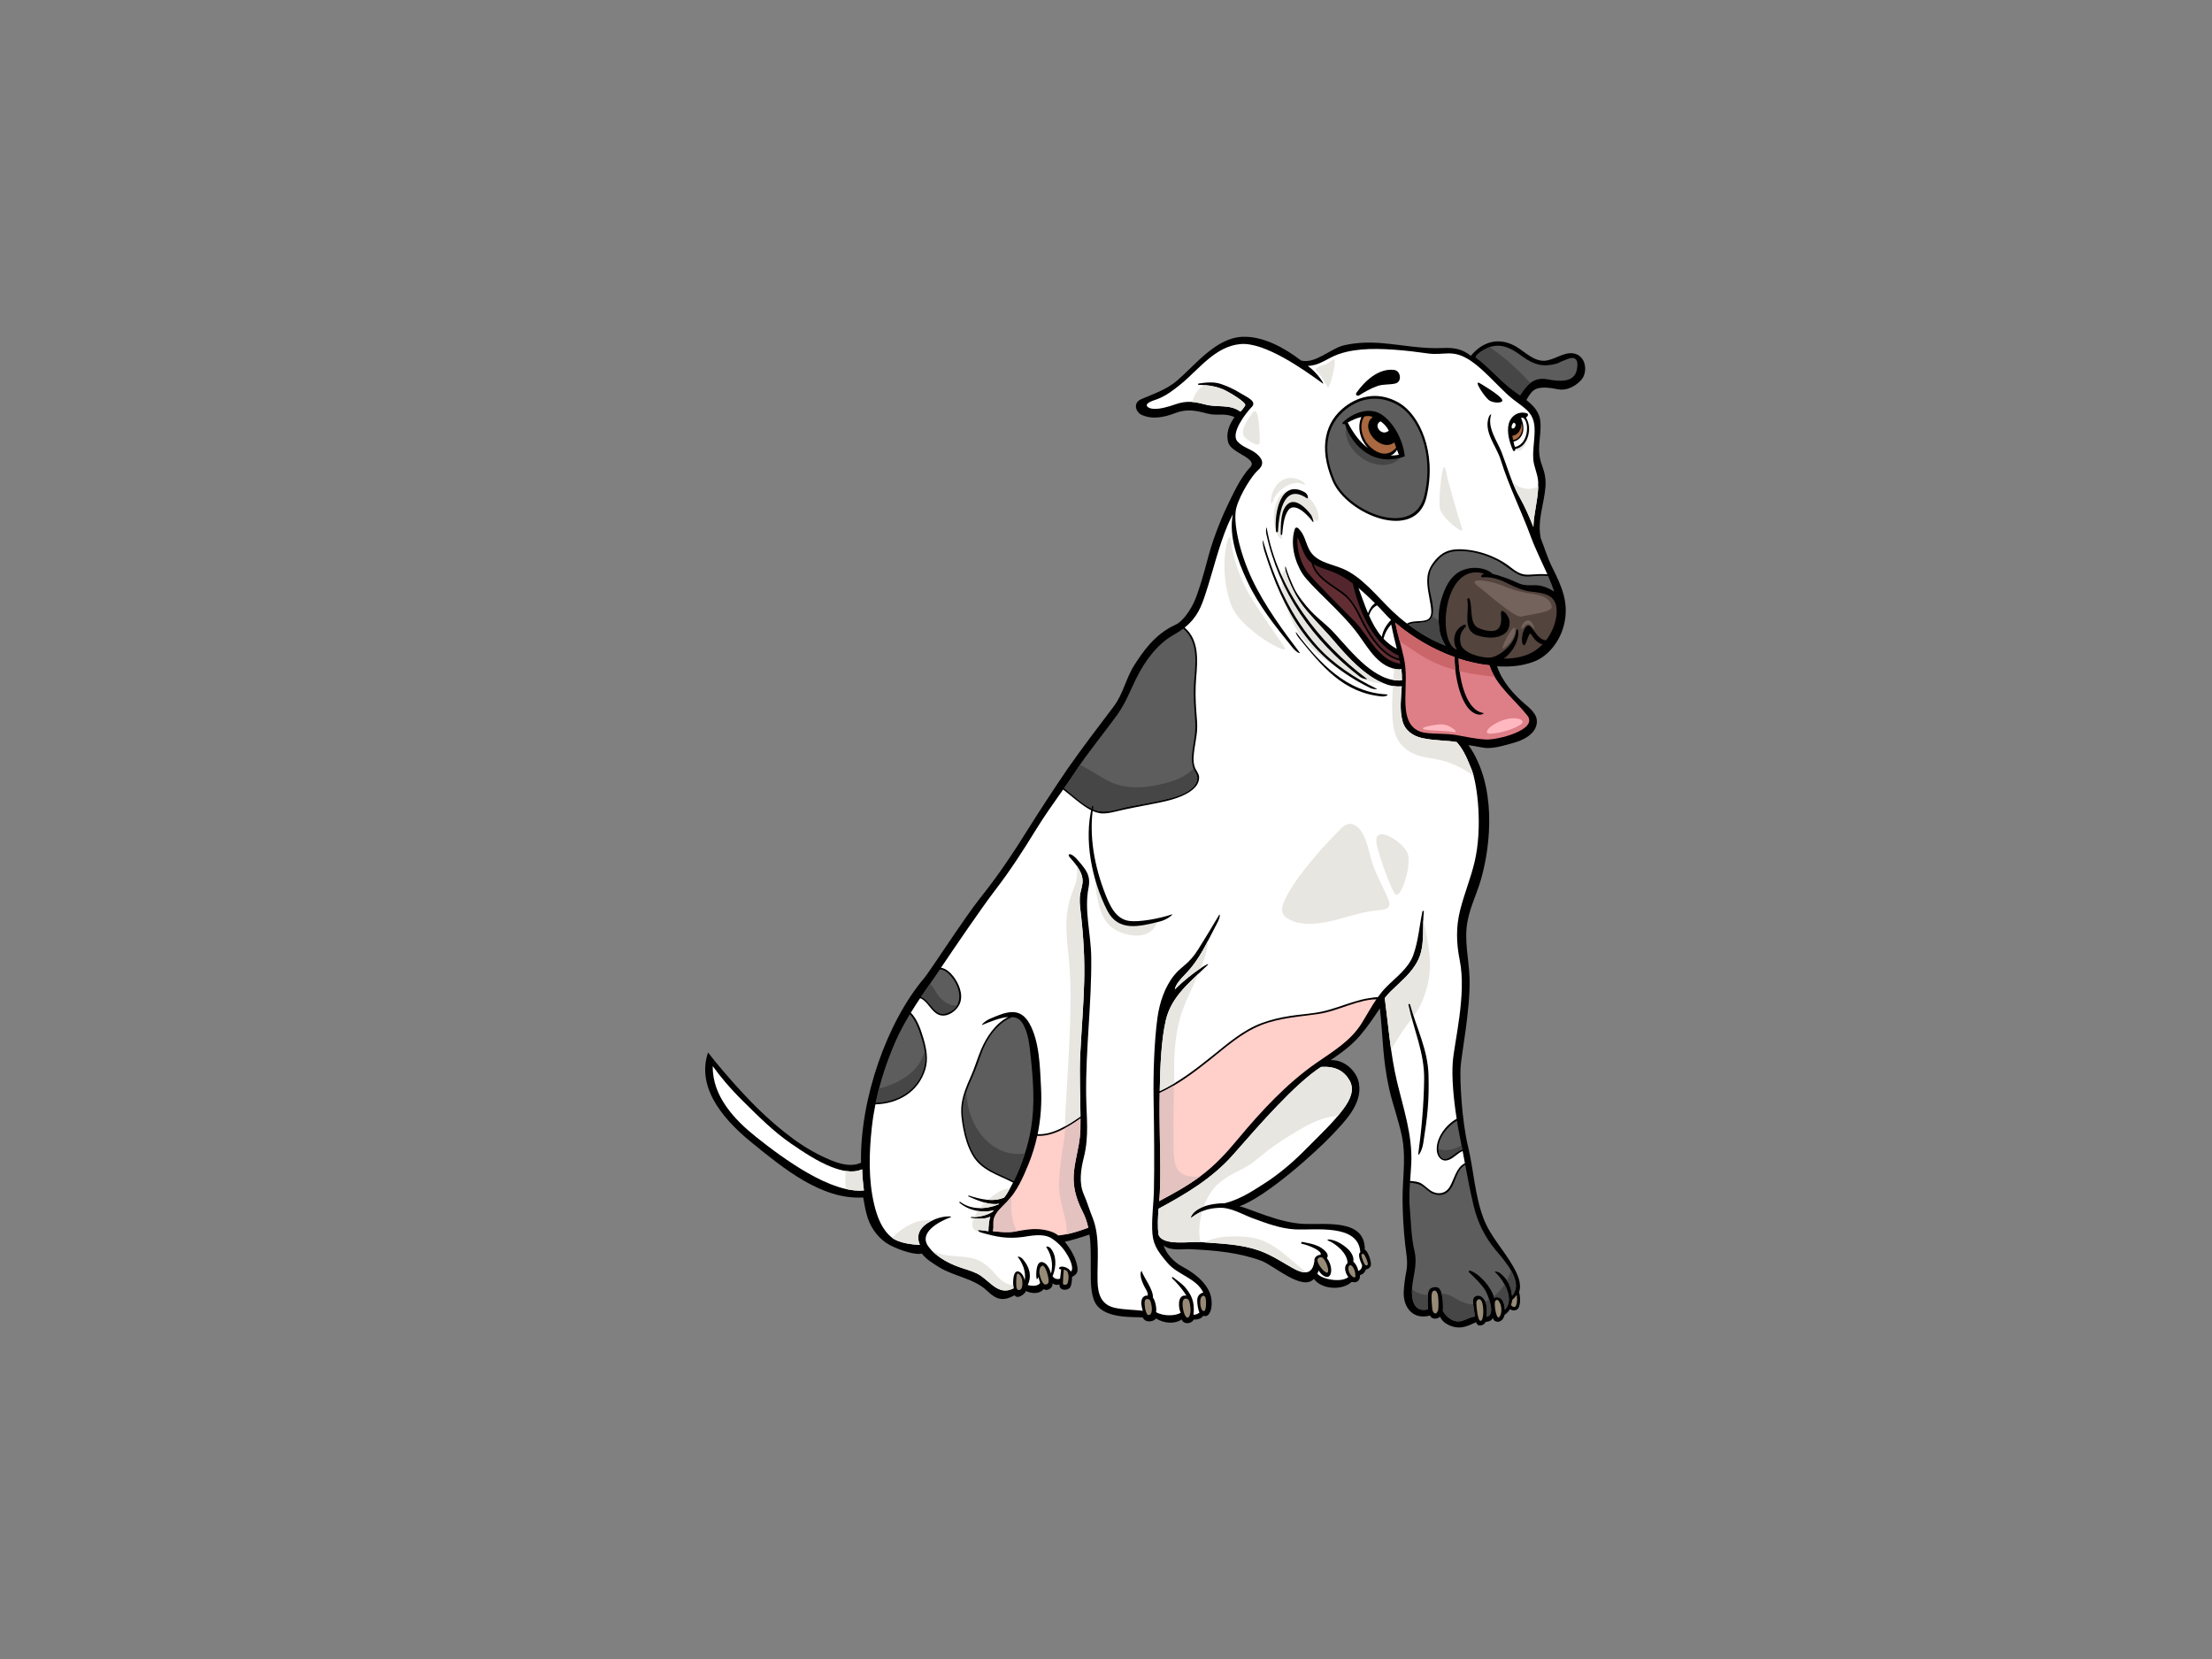 <?xml version="1.0" encoding="utf-8"?>
<!-- Generator: Adobe Illustrator 17.0.0, SVG Export Plug-In . SVG Version: 6.00 Build 0)  -->
<!DOCTYPE svg PUBLIC "-//W3C//DTD SVG 1.1//EN" "http://www.w3.org/Graphics/SVG/1.1/DTD/svg11.dtd">
<svg version="1.1" id="Layer_1" xmlns="http://www.w3.org/2000/svg" xmlns:xlink="http://www.w3.org/1999/xlink" x="0px" y="0px"
	 width="800px" height="600px" viewBox="0 0 800 600" enable-background="new 0 0 800 600" xml:space="preserve">
<rect x="0" y="0" width="800" height="600" fill="#808080" stroke="none"/>
<g>
	<path d="M568.688,127.754c-3.241-0.332-6.74,2.478-9.982,2.71c-3.66,0.263-6.758-2.76-9.599-4.623
		c-6.215-4.073-12.445-2.804-17.162,2.839c-3.164-2.491-6.053-3.014-10.33-2.812c-7.187,0.344-14.245-1.09-21.399-1.727
		c-4.755-0.422-9.544-0.341-14.197,0.761c-4.831,1.144-10.258,6.775-15.445,5.5c-6.147-4.707-13.817-8.871-21.193-8.592
		c-9.579,0.361-16.998,10.1-23.625,15.807c-3.828,3.297-8.872,4.96-12.932,6.715c-3.352,1.449-1.87,4.771-0.082,5.633
		c3.918,1.884,8.258,0.968,12.162-0.522c4.352-1.66,7.456-1.007,11.77,0.13c3.626,0.955,6.234-0.388,9.808,1.308
		c-1.943,2.691-3.243,5.914-2.223,9.285c1.144,3.779,10.984,5.642,7.846,8.892c-3.661,3.793-6.611,10.644-7.977,13.339
		c-1.366,2.697-5.1,11.248-7.061,18.7c-1.962,7.453-3.552,12.766-4.969,16.084c-1.415,3.323-4.303,7.595-6.931,8.762
		c-7.711,3.422-12.208,10.405-14.811,14.432c-3.255,5.044-4.01,10.462-7.643,15.231c-4.4,5.77-12.121,15.962-16.599,22.444
		c-4.478,6.489-11.549,17.409-13.815,21.057c-5.471,8.814-11.144,17.357-17.637,25.467c-5.893,7.359-18.281,26.649-20.411,29.164
		c-13.452,15.879-23.243,43.646-22.851,66.79c-4.578,2.081-10.243-0.496-14.355-2.484c-4.926-2.382-9.414-5.425-13.664-8.852
		c-5.428-4.372-10.449-9.159-15.434-14.599c-3.736-4.076-8.993-10.132-11.873-13.96c-4.681,13.83,7.519,25.898,16.026,32.785
		c10.852,8.784,24.933,20.61,40.084,19.665c0.524,2.877,0.89,5.192,1.701,7.585c1.338,3.955,4.242,7.7,7.949,9.636
		c3.984,2.078,9.469,3.676,11.568,3.064c1.649,2.19,4.321,3.7,6.04,4.798c5.518,3.507,12.749,4.078,17.588,8.704
		c3.373,3.226,5.729,3.854,9.945,1.576c0.931,1.565,3.612-0.285,4.083-1.524c2.368,1.102,5.14,1.002,6.398-0.73
		c1.278,1.013,3.556-0.456,3.168-2.072c0.766,0.562,1.543,0.744,2.56,0.426c-0.168,2.335,2.807,2.302,3.777,1.158
		c0.559-0.659,0.777-2.675,0.763-3.895c2.086-1.041,2.386-2.159,1.613-5.017c-0.679-2.512-2.315-5.379-4.246-7.696
		c1.4-0.187,6.781-1.836,8.916-2.601c0.744,3.609,0.407,12.571,0.51,16.346c0.069,2.539,0.349,6.417,1.767,8.653
		c3.604,5.67,13.932,4.648,17.002,4.996c1.009,2.103,3.898,1.562,4.813,0.365c3.013,1.846,6.736,2.051,9.262,0.367
		c0.647,1.777,3.39,1.772,4.387,0c1.268,0.118,2.751-0.284,3.474-1.403c0.616,0.365,1.46,0.199,2.071-0.669
		c0.512-0.729,1.152-2.284,0.854-5.119c-0.517-4.926-5.26-9.173-10.362-11.839c-3.4-1.775-6.08-4.944-6.931-7.715
		c2.618,2.052,7.005,1.18,9.678,1.307c8.794,0.432,17.312,1.126,25.631,4.185c4.539,1.667,14.82,11.123,19.036,6.566
		c2.73,3.816,10.221,4.339,13.71,1.035c0.007-0.003,1.341,0.609,2.316-0.366c0.503-0.502,0.727-1.32,0.609-2.072
		c1.184-0.167,1.893-1.177,2.255-2.132c0.594,0.173,1.16-0.414,1.585-1.037c0.705-1.038-1.076-5.881-2.073-5.972
		c0.167-11.14-13.761-9.085-21.783-9.337c-9.294-0.293-19.774-5.594-23.552-6.386c9.939-3.531,27.874-19.845,33.267-25.548
		c4.68-4.949,11.26-11.355,9.961-18.904c-0.801-4.654-5.634-8.744-10.258-8.371c3.837-2.653,7.613-5.341,10.673-8.959
		c3.003-3.549,4.574-5.982,7.148-9.797c1.198,11.098,0.964,18.341,3.4,29.293c1.282,5.76,4.173,13.445,4.964,19.299
		c0.929,6.85-0.241,13.914-0.162,20.797c0.063,5.276,0.358,10.768,0.952,16.005c0.384,3.385,1.083,6.347,0.392,9.809
		c-0.452,2.278-0.778,4.731-0.915,7.061c-0.359,6.003,3.503,10.516,9.482,8.822c0.802,1.766,3.176,1.132,3.612,0.4
		c0.909,2.203,3.559,3.525,5.777,3.851c2.73,0.402,4.946-0.771,7.303-1.843c0.098,0.341,0.462,1.35,1.556,1.195
		c1.093-0.154,1.504-0.584,1.919-1.309c1.377-0.061,2.244-0.636,2.583-1.42c0.466,1.993,3.568,2.004,4.229-1.09
		c0.81-0.557,1.548-1.352,1.989-2.1c0.137,0.247,1.367,0.848,2.48,0.161c1.583-0.974,1.22-5.132,0.763-6.314
		c1.109-3.026-0.545-6.526-2.199-9.41c-3.498-6.103-8.241-10.768-10.744-17.501c-3.055-8.223-3.454-17.216-5.485-25.705
		c-2.331-9.737-2.96-23.918-2.735-28.422c0.223-4.501,3.597-21.109,3.27-32.431c-0.208-7.174-2.123-13.876-0.654-21.053
		c1.096-5.377,3.34-9.642,4.838-14.907c3.497-12.283,5.754-33.741-4.577-48.387c2.3,0.285,5.256,1.008,6.408,1.046
		c3.245,0.106,6.488-0.898,10.2-1.961c2.791-0.796,6.572-2.533,7.743-5.618c1.388-3.658-1.111-5.957-3.732-8.171
		c-4.281-3.616-8.385-8.247-10.289-13.802c4.701,0.273,9.032-0.078,13.339-1.701c5.458-2.055,9.472-7.643,10.854-13.207
		c1.995-8.042-0.8-13.984-4.315-21.055c-1.633-3.285-2.717-6.925-4.054-10.329c-1.334-6.598,1.183-12.076,1.7-18.7
		c0.202-2.551-0.275-5.102-1.176-7.454c-2.344-6.111-0.268-10.022-0.654-15.823c-0.255-3.802-2.6-6.032-5.084-8.042
		c0.729-1.213,1.471-2.603,2.6-3.465c2.223-1.7,6.266-0.889,9.023-0.393c3.036,0.545,6.105-1.144,8.108-3.269
		C574.467,134.671,573.694,128.261,568.688,127.754z"/>
	<path fill="#FFFFFF" d="M273.392,411.15c-7.628-6.084-15.82-14.653-15.614-25.579c2.576,3.603,5.885,7.67,11.008,12.731
		c5.534,5.468,10.91,10.898,17.344,15.325c4.365,3.001,9.686,6.52,14.628,8.429c3.433,1.323,7.572,2.393,11.061,0.845
		c0.08,2.562,0.285,5.114,0.63,7.639C300.602,431.715,283.433,419.168,273.392,411.15z"/>
	<path fill="#978B77" d="M369.26,466.196c-0.485,0.484-1.196,0.645-1.552-0.293c-0.355-0.937-0.193-4.302,0.096-5.079
		c0.293-0.775,1.598,0.578,1.852,2.019C369.907,464.287,369.744,465.709,369.26,466.196z"/>
	<path fill="#978B77" d="M378.093,464.568c-1.235,0.012-2.076-3.317-2.205-4.32c0.071-0.775-0.017-1.791,0.913-2.417
		c0.929-0.623,1.872,2.173,2.194,3.622C379.316,462.899,379.621,464.551,378.093,464.568z"/>
	<path fill="#978B77" d="M386.139,464.031c-0.229,0.807-1.715,0.774-1.715,0.194c0-0.584,0.204-5.135,0.328-5.062
		c0.124,0.079,1.06,0.249,1.288,0.725C386.784,461.444,386.365,463.222,386.139,464.031z"/>
	<path fill="#978B77" d="M414.92,475.343c-0.742-1.04-1.087-3.413-0.906-4.681c0.181-1.268,1.721-0.998,2.04-0.136
		c0.316,0.86,0.567,2.315,0.539,3.071C416.507,475.921,415.237,475.782,414.92,475.343z"/>
	<path fill="#978B77" d="M429.65,476.51c-1.087,0.317-1.858-2.72-1.948-4.442c-0.09-1.725,0.362-2.581,1.404-2.403
		c0.943,0.166,1.178,1.181,1.405,3.081C430.738,474.649,430.292,476.32,429.65,476.51z"/>
	<path fill="#978B77" d="M435.994,469.394c0.318,1.087,0.312,4.571-0.498,4.754c-1.359,0.32-1.775-3.831-1.103-4.929
		C434.829,468.509,435.677,468.306,435.994,469.394z"/>
	<path fill="#978B77" d="M476.491,455.985c-0.204-1.219,1.195-1.38,1.599-1.222c1.004,0.4,2.5,3.527,2.227,5.113
		C480.045,461.462,476.828,458.018,476.491,455.985z"/>
	<path fill="#978B77" d="M488.756,461.335c-1.043-1.001-1.459-2.956-0.733-3.633c0.724-0.681,2.221,1.356,2.179,3.686
		C490.181,462.579,489.24,461.801,488.756,461.335z"/>
	<path fill="#978B77" d="M493.232,453.623c0.545,0.448,1.588,3.032,1.453,3.624c-0.137,0.587-0.817,0.587-1.224-0.136
		c-0.408-0.724-1.052-2.584-1.087-3.08C492.336,453.531,492.827,453.256,493.232,453.623z"/>
	<path fill="#FFFFFF" d="M488.035,390.666c2.084,3.568,0.092,7.24-2.031,10.172c-3.671,5.068-8.637,9.585-13.007,14.057
		c-4.993,5.107-10.392,9.831-16.478,13.601c-2.696,1.67-7.589,5.135-13.469,6.648c-11.784,0.187-12.879,5.817-12.159,5.258
		c3.248-2.517,6.015-3.368,9.952-3.583c4.318-0.233,8.331,2.348,12.219,3.778c4.905,1.8,10.059,3.755,15.325,4.025
		c7.169,0.375,22.948-2.157,23.586,8.272c-1.141,0.82,0.208,3.656,0.662,4.695c-0.082,1.47-0.896,1.815-1.368,2.067
		c-0.39-1.683-1.074-2.662-1.837-3.413c0.385-1.631-0.859-3.545-2.007-4.59c-4.522-4.103-8.79-3.637-6.837-2.875
		c1.953,0.765,6.802,4.209,6.763,8.053c-1.48,1.181-0.88,3.491,0.304,5.031c-2.623,2.182-9.735,0.796-11.214-1.249
		c0.183-0.336,0.35-0.701,0.489-1.123c0.58,1.029,1.283,1.742,2.256,2.151c2.04,0.866,2.422-1.603,2.211-3.043
		c-0.173-1.169-0.68-2.596-1.521-3.589c1.303-1.613-1.801-3.73-3.221-4.367c-1.777-0.795-3.719-1.098-5.609-1.485
		c-0.374-0.078-0.675,0.562-0.266,0.653c3.013,0.641,7.589,2.726,6.814,4.012c-1.24,0.03-2.401,0.956-2.226,2.309
		c-0.942,6.781-6.252,3.424-9.579,1.477c-3.418-1.996-6.552-3.951-10.291-5.288c-6.817-2.438-14.169-2.535-21.293-3.105
		c-3.636-0.294-13.63,1.516-15.206-2.653c-0.406-2.996-0.227-6.259,0.013-9.41c9.922-5.332,19.517-11.049,27.039-19.615
		c9.77-11.116,22.244-25.512,31.735-31.683C482.767,385.536,486.016,387.206,488.035,390.666z"/>
	<path fill="#978B77" d="M520.091,473.846c-0.609,2.069-1.905,1.08-2.06-0.311c-0.155-1.391-0.654-5.674,0.111-6.441
		c0.766-0.763,1.434-0.196,1.795,0.883C520.295,469.058,520.352,472.961,520.091,473.846z"/>
	<path fill="#978B77" d="M535.504,477.714c-1.157,0.045-1.494-5.259-1.568-6.387c-0.075-1.137,1.11-2.133,1.853-0.826
		C536.77,472.226,536.661,477.667,535.504,477.714z"/>
	<path fill="#978B77" d="M542.419,476.111c-1.164,2.009-2.255-4.636-1.638-5.559c0.921-1.382,1.83,0.948,1.972,1.435
		C543.134,473.277,543.105,474.926,542.419,476.111z"/>
	<path fill="#978B77" d="M547.774,472.683c-0.717,0.066-1.19-0.563-1.299-0.632c0.122-0.478,0.464-1.556,0.493-2.064
		c0.211,0.058,1.279-1.199,1.571-1.658C548.881,470.381,548.491,472.616,547.774,472.683z"/>
	<path fill="#DE7E86" d="M552.396,258.795c4.007,5.123-10.759,8.896-14.975,8.658c-4.218-0.243-7.091-0.986-10.796-1.615
		c-3.63-0.621-7.365-0.311-11.015-0.781c-6.527-0.837-7.386-6.747-7.345-12.342c0.033-5.126,0.567-9.755-0.535-14.814
		c-0.935-4.305-2.298-8.451-3.13-12.749c0.302,0.261,0.602,0.524,0.904,0.775c5.582,4.644,12.842,8.964,20.593,11.74
		c-0.17,5.966,2.211,20.286,9.02,20.819c0.687,0.054,1.971-0.518,1.232-0.645c-6.636-1.146-8.731-13.597-8.83-19.673
		c3.672,1.214,7.439,2.072,11.174,2.438C540.927,247.876,547.861,253.003,552.396,258.795z"/>
	<path fill="#CA656A" d="M533.679,243.872c2.281,0.348,4.586,0.638,6.896,0.905c-0.78-1.32-1.43-2.701-1.882-4.172
		c-3.736-0.366-7.503-1.223-11.174-2.438c0.023,1.286,0.133,2.863,0.359,4.557C529.791,243.189,531.728,243.573,533.679,243.872z"/>
	<path fill="#CA656A" d="M509.012,233.78c2.463,1.645,4.938,3.364,7.556,4.753c3.114,1.655,6.401,2.878,9.779,3.797
		c-0.207-1.783-0.286-3.41-0.249-4.663c-7.751-2.777-15.011-7.096-20.593-11.74c-0.303-0.251-0.603-0.514-0.904-0.775
		c0.44,2.267,1.025,4.491,1.619,6.722C507.131,232.538,508.083,233.159,509.012,233.78z"/>
	<path fill="#FFFFFF" d="M499.75,230.319c-1.937-2.246-3.384-4.902-4.623-7.709c0.447-1.356,1.263-2.934,2.921-3.679
		c1.55,1.53,3.48,3.812,5.04,5.262C501.083,226.306,500.148,228.171,499.75,230.319z"/>
	<path fill="#FFFFFF" d="M503.143,225.829c0.552,2.774,1.345,6.106,2.043,8.853c-1.888-0.989-3.46-2.247-4.82-3.686
		C500.966,228.661,502.053,227.083,503.143,225.829z"/>
	<path fill="#FFFFFF" d="M496.531,218.793c-0.825,0.833-1.355,1.896-1.769,2.995c-1.264-2.998-2.317-6.139-3.455-9.146
		c2.056,1.722,4.016,3.606,5.952,5.51C496.985,218.362,496.735,218.584,496.531,218.793z"/>
	<path fill="#53262D" d="M482.816,212.219c1.595,1.093,3.375,2.154,4.698,3.583c1.836,1.984,3.248,4.254,4.441,6.674
		c2.827,5.733,7.455,14.186,14.088,15.755c-0.105-0.445-0.211-0.889-0.318-1.332c-0.161,0.01-0.329-0.003-0.505-0.088
		c-9.007-4.536-13.775-16.235-15.979-25.807c-2.573-1.93-5.312-3.552-8.341-4.586c-1.867-0.636-4.019-1.27-5.806-2.354
		C476.161,207.678,479.765,210.132,482.816,212.219z"/>
	<path fill="#622D32" d="M491.863,223.693c-1.375-2.838-2.94-5.969-5.394-8.042c-1.839-1.555-3.911-2.801-5.855-4.218
		c-2.795-2.036-5.583-4.496-6.282-7.881c-0.716-0.527-1.35-1.15-1.846-1.907c-1.459-2.242-1.95-5.005-3.251-7.291
		c-0.362,3.897,1.113,9.483,3.795,12.817c2.627,3.264,11.118,11.766,16.652,17.266c5.181,5.147,8.737,14.471,16.687,15.591
		c0.029,0.003,0.048,0.018,0.075,0.024c-0.079-0.394-0.168-0.786-0.257-1.175C499.546,237.455,494.675,229.487,491.863,223.693z"/>
	<path fill="#5D5D5D" d="M509.393,225.929c4.207,3.119,8.274,5.628,13.519,7.619c-0.7-0.804-1.937-3.343-2.256-5.37
		c-0.602-3.809-0.466-7.8,0.644-11.494c1.29-4.299,3.167-7.897,6.284-9.776c3.922-2.363,9.56-1.879,12.247,0.644
		c2.406,0.557,5.943,1.785,8.877,3.175c2.453,1.162,3.94,0.926,6.639,0.926c2.009,0,4.324,0.774,6.77,2.32
		c-0.643-1.898-1.406-3.776-2.216-5.637c-2.003-0.193-3.988-0.081-5.997,0.084c-1.504,0.127-2.912,0.185-4.32-0.452
		c-3.064-1.392-5.48-3.913-8.527-5.403c-3.618-1.768-7.607-3.011-11.646-3.238c-3.532-0.197-6.713,0.22-9.181,2.974
		c-1.233,1.377-2.56,2.913-3.048,4.738c-0.478,1.788-0.475,3.622-0.234,5.446c0.403,3.047,1.726,6.56,1.226,9.651
		C517.478,226.44,512.319,224.513,509.393,225.929z"/>
	<path fill="#53443D" d="M552.288,226.388c1.769-1.186,3.296,5.103,6.89,5.176c2.763-3.534,4.459-8.828,3.593-12.596
		c-0.865-3.772-4.335-4.533-8.969-4.995c-2.362-0.237-5.683-1.426-8.182-2.783c-2.857-1.547-6.146-2.671-9.471-2.399
		c-0.807,0.064-0.661-0.893,0.668-1.331c-15.064-4.518-17.238,25.414-9.882,27.509c-1.986-3.199-0.977-7.651,2.677-9.029
		c0.432-0.161,0.772,0.426,0.465,0.741c-1.751,1.798-2.404,3.516-1.802,6.185c0.733,3.256,7.105,5.105,10.489,4.958
		c3.382-0.148,9.389-4.967,9.64-9.875c0.017-0.369,0.594-0.393,0.644-0.027c0.492,3.555-1.831,7.813-5.123,10.266
		c4.283,0.007,8.422-0.814,11.705-3.182c0.834-0.602,1.6-1.273,2.307-2.006c-2.135-0.366-3.397-2.402-4.152-3.577
		c-0.98-1.525-1.795,4.847-2.845,3.839C549.892,232.251,550.52,227.571,552.288,226.388z"/>
	<path fill="#FFCFCA" d="M367.103,445.41c2.58-0.433,5.25-0.98,7.879-0.893c2.815,0.087,6.086,0.859,7.734,2.306
		c4.778-0.345,10.832-2.817,10.874-2.823c-0.429-1.948-1.049-3.849-2.017-5.728c-1.394-2.701-2.476-5.537-2.99-8.589
		c-1.242-7.365,2.01-13.794,2.161-21.154c0.028-1.322,0.033-2.662,0.029-4.011c-4.545,3.134-10.048,6.569-15.633,6.269
		c-0.774,3.564-1.863,7.08-3.294,10.562c-1.957,4.759-4.096,9.528-7.687,13.315c-1.606,1.694-3.846,3.544-4.604,5.778
		c-0.6,1.758,0.043,3.185-0.477,4.826C361.752,445.568,364.424,445.855,367.103,445.41z"/>
	<path fill="#FFCFCA" d="M496.315,361.466c-1,0.117-1.994,0.27-2.976,0.494c-1.854,0.421-3.672,0.971-5.474,1.576
		c-3.651,1.226-7.311,2.636-11.142,3.191c-6.923,1.002-13.979,1.398-20.558,3.988c-7.253,2.865-13.035,8.217-19.068,12.995
		c-5.533,4.385-11.24,8.631-17.676,11.582c-0.019,1.174-0.034,2.339-0.045,3.483c-0.118,10.767,0.721,28.468-0.158,35.632
		c5.148-2.738,10.285-5.557,14.97-9.031c5.257-3.904,9.416-8.46,13.577-13.473c8.242-9.924,17.637-20.066,28.287-27.463
		c5.958-4.14,12.321-7.888,16.295-14.174c1.869-2.958,3.49-6.029,5.443-8.881C497.257,361.473,496.522,361.442,496.315,361.466z"/>
	<path fill="#E3C2C0" d="M367.153,443.913c-1.601-3.703-1.601-7.504-1.249-11.33c-0.545,0.72-1.117,1.419-1.743,2.081
		c-1.606,1.694-3.846,3.544-4.604,5.778c-0.6,1.758,0.043,3.185-0.477,4.826c2.673,0.3,5.345,0.587,8.024,0.142
		c0.23-0.042,0.462-0.079,0.692-0.123C367.57,444.836,367.353,444.382,367.153,443.913z"/>
	<path fill="#E3C2C0" d="M390.773,404.518c-1.743,1.201-3.626,2.442-5.6,3.507c0.019,2.451-0.411,4.911-0.788,7.327
		c-0.644,4.142-1.257,8.433-1.348,12.623c-0.091,4.147,0.916,7.766,1.948,11.725c0.574,2.205,1.017,4.466,0.745,6.687
		c3.979-0.814,7.826-2.382,7.859-2.388c-0.429-1.948-1.049-3.849-2.017-5.728c-1.394-2.701-2.476-5.537-2.99-8.589
		c-1.242-7.365,2.01-13.794,2.161-21.154C390.772,407.207,390.777,405.867,390.773,404.518z"/>
	<path fill="#E3C2C0" d="M434.162,425.388c-2.86,0.465-5.832,0.236-7.843-1.922c-1.442-1.55-1.712-4.211-1.816-6.221
		c-0.131-2.47-0.046-4.95-0.088-7.422c-0.101-5.749,0.09-11.496,0.153-17.24c-1.671,0.981-3.38,1.895-5.149,2.71
		c-0.019,1.174-0.034,2.339-0.045,3.483c-0.118,10.767,0.721,28.468-0.158,35.632C424.356,431.675,429.484,428.856,434.162,425.388z
		"/>
	<path fill="#5D5D5D" d="M334.274,385.816c0.845-3.489,0.034-7.158-1.031-10.526c-0.894-2.829-2.04-6.245-4.167-8.498
		c-1.934,3.188-3.79,6.575-5.275,9.982c-3.082,7.077-5.513,14.465-7.076,22.03C324.819,398.491,332.25,394.186,334.274,385.816z"/>
	<path fill="#5D5D5D" d="M333.121,360.492c1.878,0.831,3.027,2.702,4.431,4.248c1.084,1.191,2.454,2.227,4.166,1.839
		c1.736-0.387,3.583-1.43,4.463-3.035c1.593-2.91,0.501-6.577-1.244-9.167c-0.969-1.441-2.997-3.855-5.019-3.775
		c-0.406,0.599-0.763,1.132-1.056,1.567C337.445,354.281,335.369,357.162,333.121,360.492z"/>
	<path fill="#5D5D5D" d="M532.946,436.013c-1.155-4.853-2.106-9.778-3.033-14.705c-3.601,1.875-3.318,7.227-6.289,9.76
		c-1.536,1.313-3.527,1.358-5.369,0.674c-1.416-0.529-2.461-1.777-3.671-2.626c-1.438-1.007-3.005-1.19-4.653-1.391
		c-0.212,3.122-0.347,6.256-0.056,9.349c0.468,4.987,0.483,10.392,1.666,15.243c0.985,4.06,0.016,7.486-0.614,11.501
		c-0.705,4.503-0.466,11.195,5.56,9.718c-0.04-0.309-0.249-1.861-0.104-4.837c0.039-0.754,0.156-2.315,1.338-2.884
		c0.98-0.466,2.307-0.418,2.831,0.258c1.597,2.058,1.338,6.898,1.287,8.081c1.39,2.263,3.951,4.556,7.19,3.476
		c1.643-0.548,2.755-1.352,4.441-1.468c-0.263-1.382-0.668-3.758-0.715-5.326c-0.047-1.564,0.721-2.232,1.898-2.206
		c1.229,0.022,2.114,1.213,2.576,2.284c0.645,1.494,0.515,3.346,0.482,5.271c3.46-0.629,0.27-8.2-0.534-9.491
		c-1.532-2.468-3.845-4.551-5.894-6.584c-0.237-0.236,0.01-0.671,0.337-0.572c3.466,1.098,7.725,5.958,8.766,9.876
		c1.129-0.681,2.666-0.003,3.259,1.382c0.353,0.828,0.576,1.882,0.582,2.928c3.695-3.725-0.265-10.628-3.461-13.602
		c-0.606-0.568,1.12-0.173,1.763,0.342c2.539,2.043,4.001,4.539,4.306,8.188c4.451-4.865-2.682-12.698-5.805-16.425
		C537.005,447.417,534.411,442.161,532.946,436.013z"/>
	<path fill="#FFFFFF" d="M553.631,194.057c-3.421-9.286-7.952-18.28-10.874-27.73c-1.568-5.061-6.374-10.175-4.252-15.669
		c0.189-0.487,0.954-1.147,0.788-0.65c-1.532,4.574,2.167,9.43,3.759,13.499c2.124,5.421,3.627,11.186,6.521,16.292
		c1.968,3.474,3.527,7.12,5,10.805c0.138-5.412,1.973-10.713,1.735-16.272c-0.128-2.955-1.586-5.46-1.778-8.308
		c-0.202-2.987,0.316-5.887,0.452-8.86c0.155-3.421-0.091-6.338-2.766-8.844c-2.073-1.945-4.55-3.379-6.641-5.291
		c-4.305-3.943-9.251-9.566-13.453-12.411c-6.884-4.662-9.561-1.896-15.839-2.808c-6.988-1.013-16.888-2.062-23.933-1.4
		c-3.806,0.359-7.447,1.082-10.894,2.821c-1.914,0.969-3.89,2.207-5.991,2.726c-0.872,0.219-1.688,0.37-2.47,0.389
		c3.56,2.51,6.289,6.984,5.391,6.329c-6.739-4.919-20.971-15.056-29.822-14.235c-9.091,0.845-14.944,9.117-21.514,14.495
		c-2.527,2.069-5.195,4.118-8.265,5.325c-1.237,0.484-2.77,0.854-3.698,1.641c-0.925,0.791,0.038,1.88,2.31,1.965
		c2.271,0.087,5.121-0.743,7.86-1.69c3.952-1.365,6.804-0.907,10.741,0.138c4.371,1.158,8.738-0.257,12.596,2.548
		c0.005,0,0.006,0.003,0.006,0.006c0.275-0.32,1.216-1.192,1.738-2.238c0.525-1.046-5.411-4.536-6.979-5.324
		c-3.175-1.595-6.31-2.067-9.833-2.113c-0.306-0.004-0.35-0.431-0.039-0.479c2.701-0.413,5.454-0.727,8.1,0.166
		c2.491,0.84,4.934,1.996,7.06,3.335c2.128,1.342,6.141,2.895,4.047,4.988c-2.093,2.095-7.733,9.444-5.19,12.389
		c2.049,2.374,4.786,2.641,7.027,4.573c2.67,2.308,2.373,4.228,0.418,5.899c-1.955,1.671-6.317,8.332-7.769,13.408
		c-1.452,5.073,1.147,16.528,5.7,26.128c4.586,9.669,11.439,18.876,17.154,26.41c0.358,0.475-1.018,0.126-2.614-1.851
		c-6.158-7.612-12.249-15.173-16.39-24.072c-3.282-7.047-6.765-16.086-5.155-24.107c-0.613,1.207-1.219,2.418-1.761,3.661
		c-3.416,8.055-5.381,16.786-8.121,25.095c-1.487,4.511-2.907,8.519-7.557,12.233c5.308,4.532,4.7,11.843,4.167,18.204
		c-0.34,4.07-0.251,8.065,0.05,12.141c0.177,2.402,0.491,4.838,0.254,7.245c-0.188,1.918-0.546,3.806-0.829,5.71
		c-0.335,2.251-0.746,4.901,0.013,7.116c0.408,1.196,1.532,2.342,1.58,3.643c0.117,3.104-2.715,5.147-5.213,6.378
		c-3.626,1.792-7.59,2.56-11.536,3.331c-4.571,0.892-9.114,1.727-13.642,2.811c-1.745,0.415-3.636,0.842-5.439,0.569
		c-1.707-0.257-3.304-1.034-4.754-1.949c-3.073-1.934-5.716-4.423-8.591-6.619c-3.305,4.699-6.866,9.664-9.973,14.74
		c-4.517,7.373-9.196,14.596-14.468,21.461c-5.22,6.795-15.169,21.47-19.743,28.262c1.768,0.2,3.486,1.819,4.484,3.116
		c1.975,2.554,3.618,6.415,2.406,9.657c-1.042,2.783-4.84,5.557-7.875,4.139c-2.704-1.265-3.803-4.847-6.545-5.924
		c-1.108,1.655-2.251,3.41-3.374,5.243c2.36,2.393,3.643,6.178,4.551,9.268c1.083,3.688,1.852,7.536,0.686,11.292
		c-2.549,8.2-9.858,12.366-18.047,12.616c-0.555,2.78-0.996,5.576-1.305,8.399c-1,9.134-1.279,18.909,0.895,27.922
		c1.049,4.339,2.803,9.159,6.514,11.956c2.471,1.863,7.128,2.447,9.984,2.524c-2.656-6.057,4.214-8.947,6.795-9.731
		c2.547-0.766,5.4-0.657,4.246-0.229c-4.168,1.543-11.704,5.569-7.923,10.614c2.981,3.975,8.009,6.448,12.655,7.911
		c2.138,0.672,4.486,1.361,6.341,2.668c3.823,2.684,6.668,7.103,11.784,4.481c-0.151-0.493-0.492-4.426,0.64-5.724
		c1.096-1.247,3.072,0.686,3.362,2.914c0.616-3.171-0.899-6.533-2.419-8.417c-0.341-0.426,0.901-0.281,1.742,0.69
		c2.26,2.605,3.422,5.863,1.778,9.343c0.644,0.175,3.395,0.84,4.498-0.735c-0.18-0.42-0.496-1.715-0.618-2.175
		c-0.226,0.71-0.585,0.99-0.669,0.618c-0.271-1.177-0.329-6.638,2.205-5.958c1.644,0.439,2.541,2.508,3.016,4.102
		c0.816-3.213,0.196-6.623-1.639-9.437c-0.403-0.617,0.946-0.332,1.452,0.264c2.166,2.553,2.215,6.539,0.739,10.138
		c0.003,0.003,0.005,0.003,0.007,0.006c0.519,0.777,1.518,1.299,2.718,0.893c0.156-1.143,0.255-2.535,0.384-3.424
		c0-0.003-0.887,0.097-0.776-0.342c0.323-1.289,3.622-0.335,4.208,1.182c1.217-0.697,0.136-3.71-1.021-5.716
		c-1.159-2.008-2.702-4.164-5.791-6.253c-3.088-2.084-8.436-0.796-10.321-0.553c-5.893,0.772-9.55,0.037-15.311-1.609
		c-1.083-0.311-1.258-0.884-1.041-0.884c1.269,0.003,2.478,0.291,3.743,0.423c0-1.7,0.317-4.571,0.694-5.252
		c-1.922,0.977-5.055,0.801-6.955,0.406c-0.191-0.039-0.112-0.308,0.07-0.285c2.863,0.32,7.735-1.28,8.106-2.435
		c-4.215,1.119-9.123,0.063-12.369-2.729c-0.201-0.175,0.053-0.469,0.262-0.314c4.054,3.034,9.454,2.689,13.918,0.884
		c0.059-0.067,0.113-0.139,0.171-0.203c-3.648,0.648-8.098-1.304-11.109-2.648c-0.173-0.082-0.069-0.373,0.113-0.317
		c4.146,1.319,8.734,2.478,12.813,0.703c0.37-0.494,0.743-0.987,1.064-1.519c0.742-1.24,1.455-2.536,2.132-3.872
		c-5.398-2.807-11.55-4.351-14.737-10.04c-1.611-2.874-2.613-6.075-3.233-9.304c-0.573-2.987-1.04-6.1-0.614-9.138
		c0.491-3.498,1.867-6.695,3.297-9.896c1.414-3.167,2.351-6.474,3.688-9.655c1.933-4.608,5.226-9.513,9.835-11.846
		c-3.137,0.23-6.844,1.843-9.384,2.877c-0.523,0.21,0.771-1.391,2.911-2.293c5.42-2.294,10.553-4.569,14.117,1.681
		c3.701,6.492,3.854,15.876,4.234,23.142c0.305,5.8-0.084,11.436-1.226,16.959c5.527,0.281,11.04-3.313,15.502-6.411
		c-0.047-7.552-0.442-15.379-0.067-22.78c0.432-8.596,1.164-17.185,1.4-25.792c0.234-8.514-0.262-16.804-1.264-25.254
		c-0.269-2.276-0.565-4.684-0.111-6.962c0.29-1.459,0.881-3.119,0.811-4.619c-0.175-3.722-3.581-6.973-4.806-8.507
		c-0.801-1.008,0.452-1.813,2.934,1.077c2.973,3.465,4.919,5.521,4.005,10.145c-1.608,8.124,0.889,16.785,0.983,25.034
		c0.19,16.682-2.046,33.271-1.837,49.952c0.099,7.929,1.106,14.774-0.835,22.498c-1.08,4.297-1.865,9.232,0,13.434
		c1.223,2.748,1.976,5.492,3.117,8.28c2.848,6.961,1.66,15.77,1.842,23.128c0.113,4.589,1.26,8.56,6.432,9.628
		c3.278,0.671,6.61,0.638,9.917,1.022c-0.436-1.483-0.81-3.08-0.217-4.417c0.303-0.674,1.012-1.165,2.03-1.067
		c0.145-1.29-0.878-2.463-1.451-3.725c-0.542-1.189-1.128-2.553-1.159-3.909c-0.018-0.842,0.322-1.525,0.435-1.158
		c0.634,2.084,4.261,6.66,4.034,9.516c0.771,0.862,1.455,3.846,1.134,5.256c2.755,1.586,7.069,1.374,8.927,0.229
		c-0.864-1.545-1.36-6.889,2.032-6.159c-0.272-0.49-0.567-0.978-0.921-1.458c-1.219-1.658-2.683-3.419-4.197-4.814
		c-0.242-0.223,0.039-0.632,0.308-0.423c1.074,0.845,3.312,2.345,4.454,3.746c1.995,2.445,3.49,4.846,2.945,9.83
		c0.861,0.048,1.806-0.475,2.155-0.823c-0.477-0.856-0.992-3.567-0.748-5.068c0.243-1.5,1.67-2.1,2.145-2.12
		c-2.589-5.32-9.218-6.366-12.885-10.66c-4.139-4.841-5.512-7.144-5.62-12.356c-0.106-5.216,0.535-9.675,0.622-13.349
		c0.229-9.846,0.086-22.455-0.11-33.726c-0.161-9.388,0.256-20.995,1.407-29.372c0.738-5.37,2.653-11.18,6.107-15.403
		c2.768-3.389,5.095-3.704,8.631-9.282c2.107-3.32,5.591-9.105,7.581-12.49c0.295-0.499,0.464,0.772-0.646,2.838
		c-3.664,6.834-6.259,13.164-11.655,18.685c-1.75,1.794-3.449,3.646-3.746,5.446c6.321-6.278,13.885-10.755,11.671-8.608
		c-6.229,6.051-12.918,11.133-14.924,19.781c-1.636,7.035-2.047,16.668-2.199,25.602c6.897-3.216,12.961-7.908,18.882-12.65
		c5.664-4.535,11.208-9.459,18.118-11.996c3.315-1.214,6.754-1.999,10.237-2.544c3.798-0.59,7.713-0.762,11.469-1.571
		c3.951-0.856,7.688-2.367,11.546-3.539c1.81-0.553,3.647-1.06,5.526-1.314c0.967-0.132,2.078-0.368,3.09-0.332
		c0.892-1.244,1.858-2.445,2.953-3.567c3.507-3.58,8.105-6.786,9.876-11.687c1.818-5.026,2.213-10.559,3.303-15.77
		c0.068-0.324,0.559-0.287,0.52,0.054c-0.672,5.731,0.556,12.184-2.097,17.57c-2.341,4.752-6.336,7.746-10.016,11.401
		c-0.734,0.733-1.391,1.513-2.019,2.318c1.338,10.075,2.046,20.216,4.404,30.132c2.312,9.716,5.64,19.451,5.183,29.556
		c-0.098,2.129-0.276,4.276-0.43,6.432c1.431,0.139,2.956,0.219,4.173,0.984c1.376,0.866,2.503,2.209,3.968,2.913
		c2.445,1.173,4.891,0.493,6.235-1.836c1.636-2.842,2.304-6.913,5.448-8.471c-0.276-1.468-0.548-2.933-0.827-4.399
		c-2.05,0.865-3.616,3.089-5.846,3.415c-1.974,0.297-3.241-1.518-3.468-3.329c-0.565-4.508,3.233-9.634,7.164-11.74
		c-1.116-7.126-1.822-14.791-1.427-20.347c0.517-7.279,5.048-24.474,2.551-36.899c-1.26-6.266-1.43-12.072,0.149-18.308
		c1.487-5.86,3.819-11.488,5.212-17.369c2.911-12.316,1.069-27.902-1.059-33.329c-2.127-5.428-3.511-7.873-5.426-10.002
		c-3.659-0.657-7.768-0.426-12.512-1.453c-3.256-0.705-6.188-2.708-7.085-6.154c-1.098-4.182-0.504-8.377-0.268-12.56
		c-9.088,0.859-18.37-9.139-24.499-16.383c-3.562-4.212-8.046-8.49-11.387-12.864c-3.395-4.442-5.61-10.62-6.045-12.144
		c-0.435-1.526-0.152-2.129-0.103-1.966c0.865,2.837,1.898,5.186,3.041,7.736c1.131,2.52,4.144,6.33,6.048,8.333
		c3.146,3.309,5.508,4.704,8.596,8.081c6.395,6.995,14.82,17.896,24.426,17.057c0.018-1.385-0.039-2.768-0.251-4.148
		c-0.188,0.137-0.418,0.224-0.704,0.209c-7.241-0.436-10.976-7.3-14.786-12.59c-5.801-8.061-17.346-17.476-20.249-22.05
		c-2.905-4.574-4.378-10.771-2.834-15.948c0.246-0.825,0.804-0.981,1.431-0.362c2.186,2.166,2.463,4.867,3.801,7.498
		c2.292,4.514,7.57,5.143,11.873,6.877c7.182,2.896,12.604,10.094,18.393,15.612c1.544,1.47,3.272,2.944,5.145,4.359
		c1.436-0.827,3.197-0.781,4.83-0.911c1.066-0.085,2.528-0.173,3.269-1.077c1.037-1.265,0.662-3.288,0.438-4.765
		c-0.525-3.468-1.536-6.944-1.099-10.478c0.355-2.874,2.395-5.689,4.606-7.494c2.324-1.897,5.084-2.281,8.017-2.114
		c3.642,0.203,7.244,1.046,10.594,2.491c1.838,0.793,3.639,1.709,5.289,2.846c1.33,0.914,2.55,2.027,3.954,2.826
		c1.909,1.087,3.583,1.08,5.709,0.914c1.733-0.137,3.444-0.197,5.164-0.058C557.615,203.164,555.332,198.676,553.631,194.057z"/>
	<path fill="#E8E6E1" d="M305.852,429.999c2.315,0.529,4.539,0.745,6.598,0.541c-0.345-2.524-0.55-5.077-0.63-7.639
		c-1.898,0.846-3.99,0.907-6.053,0.58C305.687,425.66,305.685,427.838,305.852,429.999z"/>
	<path fill="#E8E6E1" d="M434.105,441.22c0.199-1.065,0.444-2.13,0.739-3.179c-1.313,0.547-2.591,1.307-3.953,2.361
		c-0.515,0.4-0.1-2.365,4.485-4.039c0.718-2.055,1.676-4.019,2.999-5.778c2.208-2.943,5.232-4.914,8.457-6.575
		c2.115-1.09,4.375-2.114,6.279-3.556c1.805-1.364,3.503-2.856,5.28-4.257c3.317-2.615,7.047-4.911,10.673-7.074
		c3.642-2.169,7.548-4.26,11.734-5.146c0.987-0.211,1.966-0.285,2.939-0.269c0.792-0.94,1.559-1.894,2.268-2.871
		c2.123-2.932,4.114-6.604,2.031-10.172c-2.019-3.459-5.268-5.129-10.249-4.813c-9.491,6.17-21.965,20.566-31.735,31.683
		c-7.522,8.566-17.117,14.283-27.039,19.615c-0.24,3.152-0.42,6.414-0.013,9.41c1.561,4.13,11.372,2.397,15.095,2.647
		C433.616,446.649,433.594,443.977,434.105,441.22z"/>
	<path fill="#E8E6E1" d="M459.004,449.765c-3.765-2.045-7.662-2.603-11.902-2.612c-3.838-0.01-8,0.242-11.396,2.172
		c6.651,0.487,13.451,0.727,19.791,2.995c3.739,1.337,6.873,3.292,10.291,5.288c1.991,1.167,4.692,2.833,6.743,2.533
		C467.937,456.797,464.037,452.503,459.004,449.765z"/>
	<path fill="#E8E6E1" d="M337.404,441.279c-1.859-0.067-3.707-0.063-5.53,0.505c-3.027,0.944-5.849,2.702-8.171,4.852
		c-0.353,0.333-0.702,0.678-1.037,1.029c0.011,0.009,0.022,0.019,0.035,0.031c2.471,1.863,7.128,2.447,9.984,2.524
		C330.589,445.442,334.425,442.636,337.404,441.279z"/>
	<path fill="#E8E6E1" d="M360.661,461.55c-2.237-2.536-4.521-5.065-7.842-6.169c-5.34-1.772-11.402-0.148-16.189-3.51
		c3.028,3.395,7.586,5.576,11.827,6.914c2.138,0.672,4.486,1.361,6.341,2.668c3.823,2.684,6.668,7.103,11.784,4.481
		c-0.043-0.139-0.099-0.554-0.134-1.104C364.151,464.612,362.219,463.316,360.661,461.55z"/>
	<path fill="#E8E6E1" d="M390.767,403.776c-0.047-7.552-0.442-15.379-0.067-22.78c0.432-8.596,1.164-17.185,1.4-25.792
		c0.234-8.514-0.262-16.804-1.264-25.254c-0.269-2.276-0.565-4.684-0.111-6.962c0.29-1.459,0.881-3.119,0.811-4.619
		c-0.092-1.951-1.071-3.767-2.158-5.282c0.132,1.409,0.317,2.848,0.108,4.245c-0.29,1.955-1.069,3.803-1.768,5.637
		c-1.512,3.981-2.096,8.058-2.034,12.313c0.063,4.143,0.549,8.26,0.944,12.383c0.403,4.2,0.542,8.39,0.541,12.61
		c-0.008,15.721-1.418,31.397-2.06,47.099C387.114,406.273,389.021,404.99,390.767,403.776z"/>
	<path fill="#E8E6E1" d="M514.111,362.72c2.317-5.267,3.42-10.623,2.984-16.383c-0.349-4.641-1.322-9.177-2.351-13.702
		c-0.163,4.926,0.313,10.144-1.894,14.623c-2.341,4.752-6.336,7.746-10.016,11.401c-0.734,0.733-1.391,1.513-2.019,2.318
		c0.819,6.175,1.405,12.372,2.276,18.531c1.217-1.845,2.347-3.751,3.533-5.622C508.996,370.151,512.319,366.789,514.111,362.72z"/>
	<path fill="#E8E6E1" d="M507.03,246.064c0.018-1.385-0.039-2.768-0.251-4.148c-0.188,0.137-0.418,0.224-0.704,0.209
		c-0.675-0.04-1.319-0.139-1.935-0.284c-0.058,1.362-0.14,2.725-0.227,4.087C504.936,246.099,505.976,246.157,507.03,246.064z"/>
	<path fill="#E8E6E1" d="M506.342,268.794c2.093,2.719,5.164,4.275,8.488,4.958c2.802,0.574,5.594,0.84,8.324,1.763
		c2.468,0.832,4.863,1.908,7.085,3.276c0.941,0.578,1.843,1.205,2.723,1.858c-0.231-0.872-0.471-1.64-0.717-2.264
		c-2.127-5.428-3.511-7.873-5.426-10.002c-3.659-0.657-7.768-0.426-12.512-1.453c-3.256-0.705-6.188-2.708-7.085-6.154
		c-1.098-4.182-0.504-8.377-0.268-12.56c-1.059,0.1-2.122,0.048-3.181-0.127c-0.258,4.043-0.469,8.087-0.125,12.12
		C503.908,263.248,504.431,266.308,506.342,268.794z"/>
	<path fill="#E8E6E1" d="M472.632,179.52c-3.209-2.258-8.019-3.213-10.318,0.778c-1.553,2.689-1.782,6.044-1.452,9.082
		c0.139,1.285,0.358,2.385,0.954,3.537c0.362,0.699,1.255,2.297,1.753,1.904c0.002-2.061,0.021-4.14,0.353-6.178
		c0.28-1.728,0.771-4.109,2.424-5.09c1.632-0.967,3.843-0.295,5.252,0.814c0.998,0.787,1.853,1.753,2.77,2.63
		c0.66,0.635,2.545,2.606,2.536,0.36C476.895,184.453,474.967,181.161,472.632,179.52z"/>
	<path fill="#E8E6E1" d="M431.502,144.302c-0.133,0.353-0.243,0.711-0.343,1.073c1.526,0.122,3.072,0.469,4.838,0.937
		c4.371,1.158,8.738-0.257,12.596,2.548c0.005,0,0.006,0.003,0.006,0.006c0.275-0.32,1.216-1.192,1.738-2.238
		c0.525-1.046-5.411-4.536-6.979-5.324c-2.484-1.249-4.947-1.803-7.587-2.011C433.724,140.068,432.24,142.333,431.502,144.302z"/>
	<path fill="#E8E6E1" d="M547.739,161.955c1.978,2.967,3.966-0.898,4.66-2.835c0.76-2.127,1.573-4.845,0.154-6.896
		c-1.565-2.257-3.626,1.992-4.094,3.186c-0.741,1.884-1.559,4.409-0.737,6.389C547.746,161.859,547.747,161.908,547.739,161.955z"/>
	<path fill="#E8E6E1" d="M463.557,210.498c0.082,2.22,0.49,4.423,1.043,6.574c1.156,4.505,2.947,8.898,5.708,12.674
		c3.63,4.962,8.711,8.977,14.03,11.997c5.018,2.85,10.65,5.183,16.471,5.539c-6.973-2.592-13.609-9.84-18.354-15.451
		c-3.562-4.212-8.046-8.49-11.387-12.864c-3.395-4.442-5.61-10.62-6.045-12.144c-0.121-0.426-0.184-0.772-0.214-1.059
		C463.614,206.874,463.501,208.963,463.557,210.498z"/>
	<path fill="#E8E6E1" d="M405.775,332.779c-2.329-0.983-4.141-2.745-5.426-4.908c-2.126-3.577-3.123-7.607-4.001-11.648
		c-0.063,0.09-0.166,0.128-0.274,0.119c0.018,3.376,0.32,6.78,1.114,10.051c0.867,3.577,2.277,7.301,5.473,9.419
		c4.834,3.204,13.788,4.405,15.89-2.48C414.312,332.779,409.863,334.495,405.775,332.779z"/>
	<path fill="#E8E6E1" d="M466.035,332.404c3.959,2.239,8.973,1.879,13.281,1.11c4.14-0.742,8.115-2.051,12.183-3.087
		c2.177-0.556,4.361-0.978,6.603-1.156c1.862-0.146,5.304-0.447,4.241-3.301c-1.574-4.218-3.873-8.155-5.504-12.359
		c-1.079-2.786-1.592-5.763-2.545-8.592c-0.533-1.577-1.123-3.223-2.105-4.587c-1.042-1.453-3.042-3.028-4.949-2.302
		c-1.89,0.718-3.362,2.754-4.762,4.145c-1.48,1.47-2.934,2.971-4.313,4.539c-3.03,3.446-8.096,9.477-10.522,13.376
		C463.289,327.191,462.181,330.228,466.035,332.404z"/>
	<path fill="#E8E6E1" d="M549.319,176.021c-0.939-0.435-1.684-1.088-2.368-1.816c0.763,1.916,1.603,3.798,2.621,5.593
		c1.968,3.474,3.527,7.12,5,10.805c0.124-4.889,1.63-9.691,1.745-14.675c-1.067,0.555-2.232,0.892-3.469,0.868
		C551.639,176.771,550.419,176.533,549.319,176.021z"/>
	<path fill="#E8E6E1" d="M419.428,394.605c1.84-0.857,3.616-1.825,5.347-2.868c-0.37-7.791-0.088-15.684,1.92-23.182
		c1.532-5.724,4.458-11.009,6.814-16.449c-5.232,4.907-10.202,9.649-11.882,16.897C419.992,376.038,419.581,385.671,419.428,394.605
		z"/>
	<path fill="#E8E6E1" d="M436.963,340.1c-2.295,4.405-4.669,8.532-8.336,12.284c-1.75,1.794-3.449,3.646-3.746,5.446
		c3.359-3.334,7.07-6.164,9.477-7.76C435.635,346.863,436.631,343.582,436.963,340.1z"/>
	<path fill="#E8E6E1" d="M359.383,437.716c-1.849,0.493-3.833,0.565-5.75,0.255c-0.407,0.617-0.877,1.392-1.259,2.214
		C355.238,440.094,359.057,438.736,359.383,437.716z"/>
	<path fill="#E8E6E1" d="M361.194,435.557c0.059-0.067,0.113-0.139,0.171-0.203c-1.638,0.29-3.439,0.055-5.196-0.409
		c-0.647,0.623-1.255,1.285-1.796,1.983C356.694,436.945,359.052,436.425,361.194,435.557z"/>
	<path fill="#E8E6E1" d="M364.245,431.573c0.321-0.532,0.632-1.084,0.94-1.639c-2.154-0.136-4.374,1.29-6.015,2.499
		c-0.639,0.472-1.278,0.978-1.898,1.511c2.016,0.161,4.017-0.028,5.91-0.853C363.552,432.598,363.925,432.105,364.245,431.573z"/>
	<path fill="#E8E6E1" d="M353.602,445.432c0.305,0.102,0.612,0.172,0.922,0.227c-0.856-0.32-0.996-0.801-0.798-0.801
		c1.269,0.003,2.478,0.291,3.743,0.423c0-1.7,0.317-4.571,0.694-5.252c-1.62,0.826-4.094,0.826-5.971,0.568
		C351.37,442.564,351.18,444.669,353.602,445.432z"/>
	<path fill="#5D5D5D" d="M395.486,292.762c4.274,1.861,8.699-0.276,12.985-1.077c4.943-0.922,9.92-1.728,14.793-2.986
		c3.111-0.802,7.74-2.37,9.289-5.467c0.606-1.207,0.671-2.388-0.025-3.562c-0.327-0.545-0.686-1.095-0.893-1.703
		c-0.573-1.679-0.641-3.497-0.477-5.256c0.193-2.079,0.602-4.126,0.895-6.196c0.326-2.306,0.323-4.505,0.155-6.823
		c-0.311-4.308-0.684-8.604-0.353-12.919c0.511-6.648,1.768-14.617-3.919-19.415c-1.016,0.768-2.174,1.524-3.512,2.273
		c-5.642,3.15-10.278,9.153-13.603,15.957c-2.084,4.255-3.764,8.695-6.533,12.583c-4.854,6.811-10.796,13.908-15.089,20.5
		c-1.336,2.052-2.82,4.19-4.357,6.381C388.293,287.728,391.457,291.011,395.486,292.762z"/>
	<path fill="#5D5D5D" d="M520.207,415.672c0.07,1.132,0.559,3.107,1.889,3.41c0.991,0.225,1.93-0.311,2.729-0.846
		c1.315-0.878,2.544-1.978,4.029-2.559c-0.294-1.555-0.594-3.11-0.902-4.654c-0.364-1.827-0.711-3.766-1.031-5.743
		C523.491,407.238,519.96,411.736,520.207,415.672z"/>
	<path fill="#5D5D5D" d="M372.738,381.839c-0.426-3.972-0.85-8.872-3.255-12.232c-0.804-1.119-1.993-1.642-3.374-1.777
		c-5.653,2.122-9.631,8.396-11.462,13.884c-0.954,2.857-1.993,5.603-3.219,8.359c-1.378,3.089-2.781,6.303-3.084,9.721
		c-0.277,3.099,0.164,6.254,0.841,9.279c0.668,2.978,1.575,6.029,3.202,8.641c3.292,5.28,9.068,6.74,14.264,9.436
		c2.952-5.973,5.189-12.732,6.239-19.04C374.343,399.383,373.678,390.578,372.738,381.839z"/>
	<path fill="#5D5D5D" d="M570.266,133.809c-0.995,4.76-6.623,4.144-10.613,3.372c-4.939-0.958-7.552,2.054-9.89,5.794
		c-0.515-0.36-1.041-0.721-1.582-1.096c-5.234-3.624-9.99-9.481-14.348-12.51c-0.871-0.665,3.434-3.704,6.232-4.187
		c4.474-0.771,7.845,1.801,10.799,3.923c3.931,2.828,7.216,3.718,11.991,2.442c0.647-0.173,1.351-0.59,1.956-0.866
		c0.635-0.249,1.267-0.5,1.904-0.748C568.778,128.999,571.26,129.047,570.266,133.809z"/>
	<path d="M486.435,147.068c-7.042,5.385-9.685,14.529-4.52,26.796c5.166,12.268,30.131,22.382,34.004,5.917
		c3.875-16.463-2.688-29.807-9.791-34.003C499.026,141.581,491.924,142.873,486.435,147.068z"/>
	<path fill="#5D5D5D" d="M486.943,147.882c-6.736,5.152-9.265,13.898-4.323,25.633c4.941,11.735,28.823,21.413,32.528,5.66
		c3.706-15.75-2.573-28.512-9.367-32.529C498.987,142.631,492.193,143.868,486.943,147.882z"/>
	<path fill="#464646" d="M520.319,224.4c-0.807-0.454-1.586-0.954-2.337-1.497c-1.17,3.298-5.854,1.704-8.589,3.026
		c4.207,3.119,8.274,5.628,13.519,7.619c-0.7-0.804-1.937-3.343-2.256-5.37C520.458,226.933,520.35,225.67,520.319,224.4z"/>
	<path fill="#464646" d="M331.061,386.439c-2.176,2.46-5.042,4.227-8.039,5.521c-1.636,0.704-3.337,1.31-5.081,1.664
		c-0.447,1.718-0.857,3.443-1.217,5.182c8.094-0.314,15.525-4.618,17.549-12.989c0.449-1.851,0.427-3.754,0.152-5.636
		C333.725,382.461,332.682,384.607,331.061,386.439z"/>
	<path fill="#464646" d="M343.713,363.334c-2.163-0.759-3.802-2.329-5.016-4.233c-0.672-1.053-1.391-2.373-2.351-3.289
		c-0.989,1.416-2.084,2.99-3.225,4.68c1.878,0.831,3.027,2.702,4.431,4.248c1.084,1.191,2.454,2.227,4.166,1.839
		c1.702-0.379,3.509-1.395,4.406-2.952C345.322,363.694,344.517,363.615,343.713,363.334z"/>
	<path fill="#464646" d="M516.384,468.699c0.005-0.106,0.013-0.229,0.025-0.359c-2.2-0.025-4.02-0.744-5.735-2.045
		c-0.194,4.094,0.83,8.462,5.814,7.24C516.447,473.227,516.239,471.674,516.384,468.699z"/>
	<path fill="#464646" d="M527.468,470.217c-1.687-0.892-3.442-2.278-5.417-2.318c-0.22-0.006-0.438,0-0.656,0.012
		c0.642,2.299,0.484,5.338,0.444,6.244c1.39,2.263,3.951,4.556,7.19,3.476c1.643-0.548,2.755-1.352,4.441-1.468
		c-0.217-1.138-0.526-2.946-0.656-4.427C530.982,471.719,529.23,471.146,527.468,470.217z"/>
	<path fill="#464646" d="M537.148,470.735c0.028,0.063,0.058,0.119,0.083,0.178c0.645,1.494,0.515,3.346,0.482,5.271
		c2.19-0.396,1.715-3.577,0.867-6.187C538.117,470.273,537.637,470.517,537.148,470.735z"/>
	<path fill="#464646" d="M540.219,468.868c0.06,0.184,0.12,0.365,0.168,0.545c1.129-0.681,2.666-0.003,3.259,1.382
		c0.353,0.828,0.576,1.882,0.582,2.928c2.362-2.381,1.595-6.058-0.099-9.177C543.06,466.178,541.742,467.667,540.219,468.868z"/>
	<path fill="#464646" d="M546.472,459.464c-0.352,1.235-0.849,2.457-1.478,3.628c1.032,1.53,1.657,3.326,1.843,5.56
		C549.198,466.07,548.301,462.657,546.472,459.464z"/>
	<path fill="#464646" d="M431.65,278.004c-2.182,2.157-4.932,3.689-8.193,4.674c-6.866,2.078-15.215,3.32-21.93,0.109
		c-3.333-1.597-6.329-3.787-9.602-5.488c-0.423-0.218-0.87-0.456-1.337-0.698c-0.476,0.695-0.943,1.385-1.388,2.069
		c-1.336,2.052-2.82,4.19-4.357,6.381c3.45,2.677,6.614,5.96,10.643,7.711c4.274,1.861,8.699-0.276,12.985-1.077
		c4.943-0.922,9.92-1.728,14.793-2.986c3.111-0.802,7.74-2.37,9.289-5.467c0.606-1.207,0.671-2.388-0.025-3.562
		C432.208,279.136,431.859,278.595,431.65,278.004z"/>
	<path fill="#464646" d="M520.205,415.404c0.002,0.087-0.004,0.176,0.002,0.267c0.07,1.132,0.559,3.107,1.889,3.41
		c0.991,0.225,1.93-0.311,2.729-0.846c1.315-0.878,2.544-1.978,4.029-2.559c-0.094-0.499-0.194-0.998-0.29-1.494
		C525.87,415.839,522.848,416.562,520.205,415.404z"/>
	<path fill="#464646" d="M363.553,416.63c-3.492-1.126-6.375-3.326-8.639-6.188c-3.681-4.653-5.159-10.057-5.427-15.639
		c-0.563,1.618-0.989,3.279-1.142,4.99c-0.277,3.099,0.164,6.254,0.841,9.279c0.668,2.978,1.575,6.029,3.202,8.641
		c3.292,5.28,9.068,6.74,14.264,9.436c1.564-3.168,2.92-6.551,4.011-9.975C368.284,417.488,365.863,417.374,363.553,416.63z"/>
	<path fill="#464646" d="M545.338,130.577c-2.104-1.777-4.348-3.382-6.548-5.04c-2.651,0.954-5.704,3.264-4.958,3.833
		c4.359,3.028,9.115,8.885,14.348,12.51c0.541,0.374,1.067,0.736,1.582,1.096c1.106-1.768,2.276-3.367,3.721-4.47
		C550.869,135.761,548.231,133.029,545.338,130.577z"/>
	<path fill="#464646" d="M500.298,153.364c-2.016-1.069-4.395-1.626-6.663-1.773c-1.171-0.076-2.383-0.105-3.541,0.128
		c-0.254,0.052-2.993,0.897-2.736,1.241c0.194,0.258-0.119,0.502-0.373,0.42c-2.366,9.122,10.188,18.539,18.284,13.278
		c1.232-0.8,1.938-1.839,1.509-3.343c-0.364-1.279-0.949-2.582-1.538-3.777C504.11,157.243,502.645,154.608,500.298,153.364z"/>
	<path d="M504.213,133.788c-5.669-0.71-10.73,4.103-13.666,8.308c-0.476,0.682,0.405,1.3,1.01,0.902
		c1.991-1.307,4.326-2.574,6.579-3.375c2.157-0.761,4.35-0.406,6.528-0.929C507.169,138.094,506.616,134.087,504.213,133.788z"/>
	<path d="M543.304,144.64c-0.598-1.647-7.432-5.632-7.995-5.98c-2.813-1.741,1.819,5.363,3.516,6.288
		C540.523,145.875,543.732,145.82,543.304,144.64z"/>
	<path d="M500.068,150.192c-4.56-3.371-10.813-0.908-14.478,2.601c-0.418,0.397,0.365,0.76,0.813,0.555
		c2.726,8.419,10.958,15.657,21.664,11.681C507.471,159.592,504.528,153.488,500.068,150.192z"/>
	<path fill="#FFFFFF" d="M502.286,155.761c-2.681,2.306-5.817-2.096-2.973-3.381C500.454,153.229,501.472,154.142,502.286,155.761z"
		/>
	<path d="M551.854,150.966c0.605-0.175,1.159-1.223,0.409-1.467c-3.05-0.993-5.877,0.875-6.625,3.858
		c-0.755,3.009,0.347,6.813,1.564,9.546c0.246,0.551,0.986,0.058,0.852-0.52C552.415,161.699,554.427,155.055,551.854,150.966z"/>
	<path fill="#FFFFFF" d="M547.41,152.882c1.537,0.242,0.335,2.776-0.704,1.925C546.603,153.774,546.996,153.313,547.41,152.882z"/>
	<path d="M474.127,186.178c-1.763-2.402-5.404-6.023-8.155-4.054c-2.981,2.136-2.71,7.936-2.79,11.067
		c-0.011,0.339,0.495,0.43,0.534,0.075c0.305-2.696,0.545-6.463,2.204-8.745c2.356-3.244,7.291,2.025,8.537,3.792
		C475.671,190.036,474.663,186.904,474.127,186.178z"/>
	<path d="M471.811,177.993c-8.761-4.867-11.065,7.904-10.31,14.234c0.047,0.399,0.67,0.341,0.692-0.048
		c0.317-5.404,1.589-17.893,10.389-12.025C473.323,180.648,473.2,178.765,471.811,177.993z"/>
	<path d="M494.32,245.489c-16.99-12.69-32.4-32.352-36.222-54.697c-0.06-0.335-0.399,0.968-0.124,2.255
		c4.468,20.962,16.693,38.607,33.895,51.732C492.875,245.546,494.795,245.842,494.32,245.489z"/>
	<path d="M497.866,249.073c-7.916-3.819-15.782-9.053-21.376-15.273c-9.541-10.601-15.442-23.806-19.525-37.696
		c-0.585-1.993-0.267,1.305,0.264,3.008c6.988,22.365,16.752,39.266,38.563,49.804C496.486,249.253,498.552,249.403,497.866,249.073
		z"/>
	<path d="M501.428,251.13c-14.315-0.701-24.381-11.522-32.451-22.196c-0.742-0.981-0.143,0.653,0.566,1.524
		c8.605,10.599,16.31,20.156,30.354,21.431C501.07,251.994,502.6,251.186,501.428,251.13z"/>
	<path d="M545.945,225.068c-0.055-2.838-3.465-5.816-3.105-2.832c0.382,3.158-0.326,5.119-1.839,5.712
		c-1.858,0.726-5.064-0.132-6.648-1.007c-2.894-1.589-1.794-7.398-2.866-10.3c-0.185-0.5-0.909-0.314-0.801,0.217
		c0.868,4.37-2.093,11.285,3.817,13.017c2.069,0.608,5.102,1.11,7.566,0.311C544.534,229.384,546.001,227.898,545.945,225.068z"/>
	<path d="M516.644,388.785c-0.239-9.086-4.315-16.897-6.689-25.484c-0.095-0.342-0.63-0.261-0.554,0.1
		c1.917,9.165,5.786,17.34,5.663,26.887c-0.117,9.062-0.945,18.396-2.13,27.064c-0.15,1.098,1.341-0.948,1.804-3.881
		C516.222,404.057,516.895,398.345,516.644,388.785z"/>
	<path d="M423.788,330.706c-4.478,1.544-11.815,2.866-15.44,2.359c-4.87-0.681-7.025-5.679-8.602-9.703
		c-3.888-9.929-6.015-21.058-4.351-31.684c0.044-0.284-0.366-0.335-0.435-0.064c-3.055,12.008-0.078,26.768,5.512,37.704
		c3.99,7.802,11.639,5.763,18.925,3.976C422.399,332.56,424.633,330.416,423.788,330.706z"/>
	<path fill="#FFFFFF" d="M487.422,152.801c1.693-0.916,3.335-1.642,4.937-1.995c-1.63,3.86-0.435,8.123,2.356,11.238
		C491.717,159.841,489.351,156.509,487.422,152.801z"/>
	<path fill="#A9683F" d="M495.825,161.866c-3.127-2.759-4.609-7.89-2.407-11.232c1.078-0.25,2.137-0.29,3.027,0.226
		c-5.063,3.938,2.936,12.963,7.837,9.138c0.083,0.223,0.598,1.684,0.678,1.91C502.156,165.187,498.64,164.35,495.825,161.866z"/>
	<path fill="#FFFFFF" d="M502.961,164.764c0.901-0.391,1.694-1.064,2.297-2.043c0.208,0.591,0.417,1.176,0.639,1.758
		C504.875,164.675,503.9,164.758,502.961,164.764z"/>
	<path fill="#A9683F" d="M547.203,159.083c-0.085-0.429-0.178-1.058-0.233-1.488c2.496-0.338,3.368-2.955,3.265-4.471
		C551.251,155.326,549.757,159.043,547.203,159.083z"/>
	<path fill="#FFFFFF" d="M547.91,161.657c-0.25-0.562-0.457-1.371-0.518-1.993c1.805-0.209,5.147-2.784,2.719-8.513
		c0.143-0.011,0.528-0.087,0.671-0.095C553.39,152.668,552.691,160.769,547.91,161.657z"/>
	<path fill="#E8E6E1" d="M497.998,305.812c1.15,4.913,4.252,13.499,6.285,17.194c2.034,3.695,6.471-10.171,4.806-14.42
		C507.427,304.333,495.965,297.125,497.998,305.812z"/>
	<path fill="#FFB8C0" d="M545.193,260.012c3.825-0.833,6.847,0.578,4.875,1.97c-1.973,1.394-6.732,3.134-10.795,3.367
		C535.21,265.582,539.852,261.172,545.193,260.012z"/>
	<path fill="#FFB8C0" d="M515.94,263.954c2.182,0.344,8.011,0.351,9.983,0.814c1.972,0.466-1.625-3.132-5.224-2.786
		C517.101,262.332,512.225,263.376,515.94,263.954z"/>
	<path fill="#74625D" d="M535.21,212.533c1.287,0.886,12.652,11.145,15.09,10.45c2.437-0.696,11.376-1.509,10.911-3.598
		c-0.465-2.093-1.51-3.833-7.197-4.645c-5.688-0.813-8.126-1.973-11.724-3.367C538.691,209.98,529.289,208.471,535.21,212.533z"/>
	<path fill="#74625D" d="M551.111,226.812c0.607-0.91,1.742-1.973,3.252,0.115c1.508,2.088-0.158-3.071-1.974-2.553
		C549.951,225.071,549.718,228.9,551.111,226.812z"/>
	<path fill="#74625D" d="M547.978,228.321c-0.252,2.355-2.09,4.642-4.179,6.151C541.71,235.984,548.559,222.866,547.978,228.321z"/>
	<path fill="#E8E6E1" d="M522.9,170.127c0.79,4.117,4.766,17.839,5.873,20.945c1.108,3.101-7.204-3.77-7.98-6.983
		C520.018,180.874,521.792,164.363,522.9,170.127z"/>
	<path fill="#E8E6E1" d="M460.506,180.987c1.189-3.668,6.872-7.538,10.418-5.986c3.545,1.552-2.217-4.21-7.204-1.329
		C458.733,176.553,459.177,185.086,460.506,180.987z"/>
	<path fill="#E8E6E1" d="M452.971,149.289c-1.94,2.736-5.098,6.984-2.439,9.197c2.66,2.218,5.097,3.217,5.097,1.112
		C455.629,157.492,455.408,145.854,452.971,149.289z"/>
	<path fill="#E8E6E1" d="M476.132,134.219c1.581,1.292,3.214,4.431,3.99,5.762c0.775,1.331,3.546-10.304,2.327-9.974
		c-1.22,0.332-1.996,1.552-3.436,1.885C477.572,132.224,474.914,133.222,476.132,134.219z"/>
	<path fill="#E8E6E1" d="M445.101,195.061c0.776,7.204,3.768,15.515,8.201,22.387c4.432,6.869,8.422,12.522,11.193,16.51
		c2.77,3.99-15.933-6.063-19.284-15.292C440.225,204.925,444.599,190.399,445.101,195.061z"/>
</g>
</svg>
